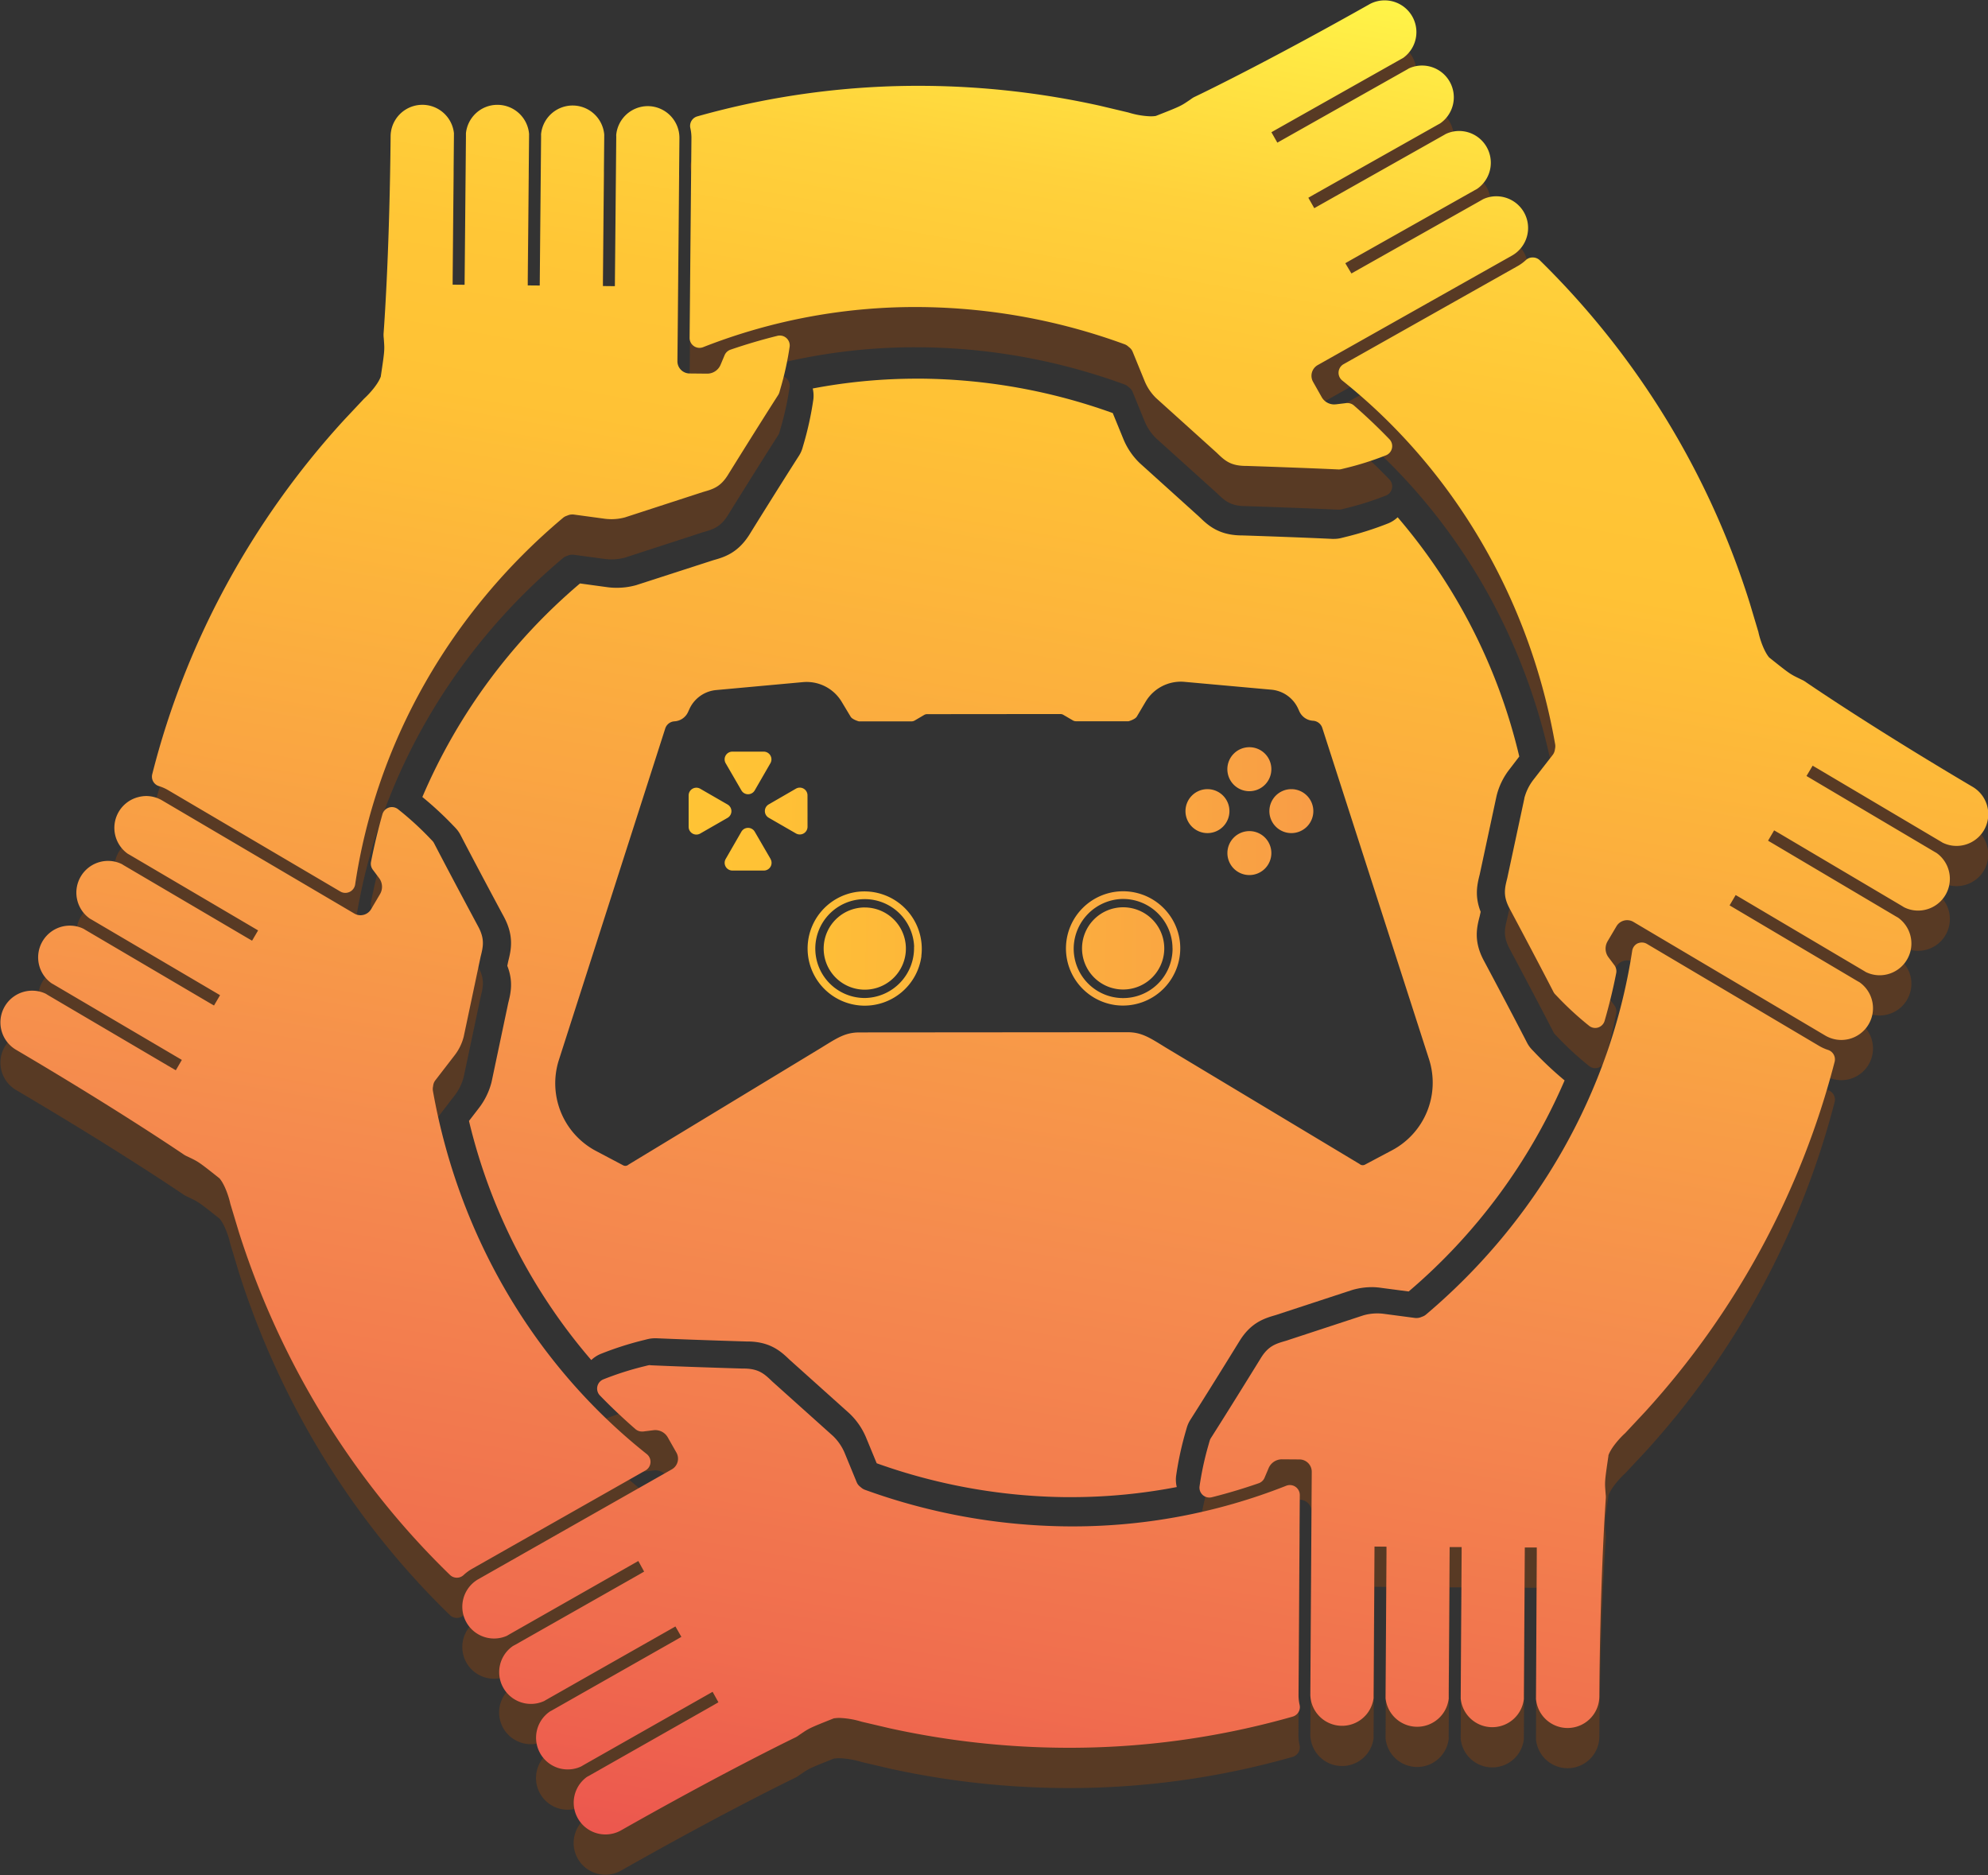 <svg id="Слой_1" data-name="Слой 1" xmlns="http://www.w3.org/2000/svg" xmlns:xlink="http://www.w3.org/1999/xlink" viewBox="0 0 938.98 885.66"><rect x="0" y="0" width="938.98" height="885.66" fill="#333333" stroke="none"/><defs><style>.cls-1{fill:url(#Оранжевый_желтый);}.cls-2{fill:#583a24;}.cls-3{fill:url(#Безымянный_градиент_3);}.cls-4{fill:url(#Оранжевый_желтый-2);}</style><linearGradient id="Оранжевый_желтый" x1="731.36" y1="130.41" x2="556.62" y2="1121.41" gradientUnits="userSpaceOnUse"><stop offset="0" stop-color="#fff448"/><stop offset="0.05" stop-color="#ffe442"/><stop offset="0.12" stop-color="#ffd13b"/><stop offset="0.2" stop-color="#ffc636"/><stop offset="0.28" stop-color="#ffc235"/><stop offset="0.67" stop-color="#f58b4e"/><stop offset="0.89" stop-color="#f06d4e"/><stop offset="1" stop-color="#ec574e"/></linearGradient><linearGradient id="Безымянный_градиент_3" x1="719.78" y1="187.92" x2="560.38" y2="1091.93" xlink:href="#Оранжевый_желтый"/><linearGradient id="Оранжевый_желтый-2" x1="246.66" y1="616.83" x2="1246.09" y2="625.92" xlink:href="#Оранжевый_желтый"/></defs><path class="cls-1" d="M895.52,703.94l-.1-.11-.79-.82-.44-.46a14.12,14.12,0,0,1-2.45-3.41c-8.28-16.09-20.21-38.43-20.32-38.63-5-9.25-3.39-15.83-2-21.11l.44-2.06c-2.95-7.5-1.6-13.07-.44-17.66l7.91-36.88.15-.62a33.19,33.19,0,0,1,6-12.14L888.1,564a268.12,268.12,0,0,0-57.44-113,14.61,14.61,0,0,1-4.33,2.83,153.26,153.26,0,0,1-20.4,6.49c-.32.09-1.25.31-2,.5a14.52,14.52,0,0,1-3.37.39h-.13l-.64,0c-14.37-.68-33.07-1.33-42.93-1.65l-.71,0c-10.35-.29-15.27-4.95-19.18-8.75l-28-25.27-.47-.45A33.37,33.37,0,0,1,701,413.78l-4.91-12a274,274,0,0,0-89.89-16.25h-2.57a262.9,262.9,0,0,0-49.25,4.64,14.74,14.74,0,0,1,.29,5.22,152.28,152.28,0,0,1-4.54,20.89l-.55,1.88a14.25,14.25,0,0,1-1.73,3.83c-9.72,15.18-22.6,35.93-23.17,36.88-5.55,9-12,10.94-17.3,12.42L471.49,482.9c-.15.06-.4.13-.65.2a33.43,33.43,0,0,1-9,1.21h-.31a32.5,32.5,0,0,1-4.18-.29l-12.89-1.76A272.29,272.29,0,0,0,370,583.13a161.25,161.25,0,0,1,14.21,13.11l1.45,1.51a14.46,14.46,0,0,1,2.35,3.3c8.36,16.11,20.34,38.38,20.45,38.57,5,9.26,3.43,15.83,2.1,21.11l-.44,2.14c2.93,7.44,1.6,13,.44,17.58l-7.79,36.91c-.05.2-.08.38-.13.57a33.56,33.56,0,0,1-6,12.21l-4.62,6a268.46,268.46,0,0,0,57.76,112.94,14.71,14.71,0,0,1,4.34-2.85,152.16,152.16,0,0,1,20.31-6.53c.35-.08,1.37-.35,2.18-.54a15,15,0,0,1,3.29-.37h.65c10.49.46,25.66,1,42.75,1.53l1,0c10.36.24,15.29,4.9,19.23,8.69l28.07,25.18c.18.16.33.3.46.44a33.35,33.35,0,0,1,7.58,11.21l4.95,12a273.55,273.55,0,0,0,89.17,16h2.57a264.1,264.1,0,0,0,50-4.77,14.49,14.49,0,0,1-.32-5.22,153.9,153.9,0,0,1,4.5-20.91c.08-.28.35-1.26.58-2a14.24,14.24,0,0,1,1.67-3.66c7.72-12.12,17.59-28.06,22.78-36.49l.39-.62c5.42-8.88,11.9-10.82,17.14-12.33l35.83-11.76.59-.18a33.83,33.83,0,0,1,9.08-1.26h.32A33.77,33.77,0,0,1,823,815l12.86,1.69A272.54,272.54,0,0,0,909.51,717,165.08,165.08,0,0,1,895.52,703.94ZM828,750l-12.78,6.78a2.22,2.22,0,0,1-2.54-.3l-91.56-55c-7.55-4.65-11.36-7.25-18.1-7.25l-126.56.1c-6.75,0-10.55,2.62-18.1,7.27l-91,55.18a2.19,2.19,0,0,1-2.53.31l-12.8-6.76a36.15,36.15,0,0,1-17.54-43l50.24-156.59a4.86,4.86,0,0,1,4.36-3.35,7.54,7.54,0,0,0,6.41-4.41l.62-1.36a15.43,15.43,0,0,1,12.62-9l41-3.75a19.29,19.29,0,0,1,18.34,9.33l4.21,7c.82,1.37,3.89,2.21,3.89,2.21l24.82,0a3,3,0,0,0,1.54-.41l4.48-2.63a2.62,2.62,0,0,1,1.36-.37l63-.06a2.83,2.83,0,0,1,1.36.37l4.48,2.62a3,3,0,0,0,1.54.42l24.81,0s3.07-.84,3.89-2.21l4.18-7.06A19.34,19.34,0,0,1,730,528.74l41,3.7a15.39,15.39,0,0,1,12.63,8.92l.62,1.37a7.66,7.66,0,0,0,2.6,3.08,7.56,7.56,0,0,0,3.82,1.3,4.9,4.9,0,0,1,4.38,3.36L845.48,707A36.16,36.16,0,0,1,828,750Z" transform="translate(-170.51 -206.67)"/><path class="cls-2" d="M457,493.24m487.06,178a4.69,4.69,0,0,0-2.62,3.53C931.29,741.07,896.68,802.1,844,846.63a5.27,5.27,0,0,1-1.57.9l-1,.38a5.18,5.18,0,0,1-1.83.31,3.81,3.81,0,0,1-.59,0l-14.75-1.95a22.68,22.68,0,0,0-3-.22,24,24,0,0,0-6.73.9l-.19.06-36.52,12c-4.8,1.38-8.28,2.41-11.82,8.19l-.39.64c-5.28,8.55-15.31,24.75-23.18,37.12a4.41,4.41,0,0,0-.54,1.19c-.21.7-.47,1.61-.56,1.95h0a144.34,144.34,0,0,0-4.25,19.68,4.68,4.68,0,0,0,4.6,5.25,4.35,4.35,0,0,0,1.19-.14c7.42-1.86,14.87-4.09,22.14-6.61a4.67,4.67,0,0,0,2.78-2.6l1.92-4.54a6.82,6.82,0,0,1,6.34-4.17l8.29.06a5.81,5.81,0,0,1,5.74,5.84l-.25,38.3c0,.14,0,.28,0,.42l-.42,66.59a15,15,0,0,0,29.87,1.61,5.78,5.78,0,0,0,0-.58c0-.27,0-.55,0-.84l.44-70.19,5.66.06v3.17l-.43,67c0,.27,0,.55,0,.84a5.86,5.86,0,0,0,0,.59,15,15,0,0,0,29.82.19,3.87,3.87,0,0,0,0-.68c0-.16,0-.32,0-.48v-.3c0-3,.1-14.48.1-14.48s0-.76,0-2l.23-35.49v-.91l.11-17.26h5.66v2.82l-.43,67.36c0,.29,0,.57,0,.86a5.42,5.42,0,0,0,0,.57,15,15,0,0,0,29.82.19c0-.19,0-.44,0-.62s0-.52,0-.79l.45-70.19,5.66,0v2.8L896,1026.8c0,.23,0,.47,0,.72a4.33,4.33,0,0,0,0,.72,15,15,0,0,0,14.82,13.64A15,15,0,0,0,925.92,1027c.33-52.46,2.61-87.31,3.07-93.76v-.1a10.91,10.91,0,0,0-.07-1.58l-.12-1.42c-.34-4.49-.36-4.76,1.41-16.77l0-.31.11-.29c1.24-3.18,4.72-7.34,7.62-10a2.39,2.39,0,0,0,.23-.22l9.35-10a390.29,390.29,0,0,0,89.53-165.34,4.69,4.69,0,0,0-3.1-5.61,21,21,0,0,1-4.27-1.93l-81.28-48.15a4.68,4.68,0,0,0-2.34-.66A4.89,4.89,0,0,0,944.06,671.27ZM891.18,348.54a20.8,20.8,0,0,1-3.9,2.84l-82.16,46.3a4.68,4.68,0,0,0-.62,7.73c52.84,42.23,88.55,103.25,100.55,171.82a5.2,5.2,0,0,1,0,1.76l-.19,1.09a5.08,5.08,0,0,1-1,2.2L894.76,594a24.17,24.17,0,0,0-4.28,8.72c0,.06,0,.12,0,.18l-8.06,37.58c-1.23,4.85-2.09,8.38,1.15,14.41.1.19,12.19,22.81,20.69,39.33a4.27,4.27,0,0,0,.79,1.1l.44.46.91.95a147.17,147.17,0,0,0,14.71,13.49,4.64,4.64,0,0,0,2.8,1,4.59,4.59,0,0,0,1.51-.24,4.7,4.7,0,0,0,3-3.14c2.14-7.41,4-15,5.47-22.54a4.73,4.73,0,0,0-.85-3.71l-2.81-3.75a6.82,6.82,0,0,1-.4-7.59l4.2-7.1a5.85,5.85,0,0,1,5.07-2.84,5.77,5.77,0,0,1,2.89.8l90.6,53.68a15,15,0,0,0,7.47,2.1,15.25,15.25,0,0,0,3.87-.47,15,15,0,0,0,5.11-26.62,3.36,3.36,0,0,0-.51-.32l-.71-.4-60.38-35.76,2.87-4.88,2.44,1.42,58,34.32.5.3.28.18a4.92,4.92,0,0,0,.45.24,14.75,14.75,0,0,0,6.22,1.43,15,15,0,0,0,9-27.08c-.13-.09-.26-.18-.4-.26l-.81-.46-60.38-35.76,2.86-4.88,2.44,1.41,58,34.33.69.43a6,6,0,0,0,.56.3,14.73,14.73,0,0,0,6.21,1.42,15,15,0,0,0,9-27.08,4.53,4.53,0,0,0-.46-.3l-.16-.09c-.18-.1-.35-.19-.59-.34l-60.4-35.76,2.9-4.87,2.42,1.41,58,34.36c.22.12.43.25.65.39a2.86,2.86,0,0,0,.54.3,14.71,14.71,0,0,0,6.22,1.43,15,15,0,0,0,13.05-7.35,15,15,0,0,0-5.26-20.52c-44-26-71.9-44.78-79.42-49.91l-.17-.11a15.2,15.2,0,0,0-1.57-.79l-1-.5c-4-1.95-4.35-2.11-13.77-9.66l-.26-.2-.19-.25c-2.13-2.69-4-7.79-4.84-11.65,0-.1,0-.21-.08-.31l-3.92-13.13a390.09,390.09,0,0,0-99.27-162.24,4.69,4.69,0,0,0-3.23-1.32A4.63,4.63,0,0,0,891.18,348.54ZM817.48,227.6c-44.46,25.08-74.69,40-82.89,43.91l-.16.07a13.45,13.45,0,0,0-1.44.94l-.19.14-.8.54c-3.7,2.5-4,2.71-15.27,7.12l-.29.11-.31.05a15.36,15.36,0,0,1-2.27.13,39.4,39.4,0,0,1-10.24-1.76l-.3-.08L690,275.61a395.77,395.77,0,0,0-81.73-9.38h0a384.72,384.72,0,0,0-108.41,14.41,4.68,4.68,0,0,0-3.28,5.56,20.59,20.59,0,0,1,.51,4.78l-.62,67.84c0,.14,0,.29,0,.43l-.24,26a4.68,4.68,0,0,0,4.64,4.73,4.85,4.85,0,0,0,1.75-.33,273.83,273.83,0,0,1,103.19-18.94,287.62,287.62,0,0,1,95.89,17.58,5,5,0,0,1,1.5.87l.87.73a5,5,0,0,1,1.42,1.93l5.63,13.78a23.79,23.79,0,0,0,5.41,8.06l.14.13,28.55,25.75c3.59,3.48,6.21,6,13,6.19l.7,0c10,.33,29.08,1,43.77,1.68h.18a4.78,4.78,0,0,0,1.13-.13l2-.49h0a142.76,142.76,0,0,0,19.21-6.09,4.68,4.68,0,0,0,1.56-7.56c-5.33-5.54-11-10.9-16.75-15.93a4.64,4.64,0,0,0-3-1.15,3.16,3.16,0,0,0-.61,0l-4.87.59c-.3,0-.6.05-.9.05a6.78,6.78,0,0,1-5.89-3.5l-4.06-7.19a5.81,5.81,0,0,1,2.22-7.9l91.74-51.71a15,15,0,0,0,5.69-20.41,15.06,15.06,0,0,0-12.92-7.61,14.8,14.8,0,0,0-6.22,1.29,5.06,5.06,0,0,0-.46.24l-.77.45-61.15,34.48L805.93,350l2.43-1.4,58.69-33.09.72-.39c.18-.1.35-.2.51-.31a15,15,0,0,0-4.54-26.71,15.18,15.18,0,0,0-3.9-.56,14.78,14.78,0,0,0-6.2,1.3,4,4,0,0,0-.46.23l-.35.21-.35.2L791.27,324l-2.8-4.92,2.45-1.41,58.7-33.1.53-.29.23-.12c.15-.08.31-.18.46-.28a15,15,0,0,0-14.65-26,4.77,4.77,0,0,0-.63.34l-.61.36-61.12,34.47-2.8-4.92,2.45-1.4,58.65-33.08.86-.47.4-.25a15,15,0,0,0-15.91-25.34ZM470.87,276.9a15,15,0,0,0-9.29,12.33,4.33,4.33,0,0,0,0,.72c0,.24,0,.47,0,.71l-.65,70.18-5.66-.06V358l.63-67.38c0-.23,0-.46,0-.7a5.63,5.63,0,0,0,0-.71,15,15,0,0,0-14.79-13.7,15,15,0,0,0-10.62,4.28,15,15,0,0,0-4.41,9.13,5.83,5.83,0,0,0,0,.59c0,.28,0,.56,0,.84l-.64,70.18-5.67-.05v-2.81l.63-67.37c0-.29,0-.57,0-.85a3.75,3.75,0,0,0,0-.58,15,15,0,0,0-14.79-13.68A14.79,14.79,0,0,0,395,279.45a15,15,0,0,0-4.41,9.12,5.83,5.83,0,0,0,0,.59c0,.28,0,.56,0,.84l-.64,70.18-5.66-.05v-2.81l.62-67.37c0-.28,0-.56,0-.84a3.9,3.9,0,0,0,0-.59,15,15,0,0,0-29.9,1.16c-.47,51.28-2.67,84.71-3.34,93.74v.13a12,12,0,0,0,.09,1.77l.09,1.2c.32,4.46.34,4.82-1.45,16.73l-.05.33-.12.3c-1.24,3.18-4.74,7.33-7.65,10l-.22.22-9.39,10c-43.7,47.75-75,105.58-90.55,167.26a4.57,4.57,0,0,0-.15,1.11,4.68,4.68,0,0,0,3.32,4.52,20.41,20.41,0,0,1,4.4,1.94l81.26,47.84a4.73,4.73,0,0,0,2.33.65,4.8,4.8,0,0,0,2.06-.46,4.67,4.67,0,0,0,2.62-3.53c10-66.88,44.88-128.38,98.17-173.15a5.19,5.19,0,0,1,1.54-.9l1-.38a4.86,4.86,0,0,1,1.77-.31,6,6,0,0,1,.61,0l14.76,2a25.35,25.35,0,0,0,3,.21,24.41,24.41,0,0,0,6.68-.87l.2-.07,36.54-11.89c4.81-1.36,8.3-2.37,11.91-8.24.55-.9,13.75-22.18,23.63-37.6a5.06,5.06,0,0,0,.56-1.23l.54-1.9a143.85,143.85,0,0,0,4.31-19.68,4.68,4.68,0,0,0-4.61-5.26,4.26,4.26,0,0,0-1.17.14c-7.48,1.85-14.94,4.06-22.16,6.54a4.68,4.68,0,0,0-2.78,2.59L510.84,398a6.85,6.85,0,0,1-6.37,4.16l-8.26-.08a5.81,5.81,0,0,1-5.75-5.86l.36-38.31c0-.14,0-.28,0-.43l.6-66.56a15,15,0,0,0-14.83-15.12A15,15,0,0,0,470.87,276.9ZM235.74,602.2A15,15,0,0,0,225,620.45a15,15,0,0,0,5.69,8.37,5,5,0,0,0,.58.35l.66.38,60.49,35.59L289.57,670l-2.43-1.41L229,634.4c-.18-.1-.35-.21-.52-.32a3.94,3.94,0,0,0-.63-.36,14.84,14.84,0,0,0-10.1-.92,15,15,0,0,0-5,26.63,4.53,4.53,0,0,0,.55.34l.67.38,12.46,7.33,33,19.42.15.09,14.87,8.75-2.86,4.88-2.44-1.41L211,665l-.64-.39a3.81,3.81,0,0,0-.56-.31,14.65,14.65,0,0,0-6.16-1.41,15.27,15.27,0,0,0-3.93.48,15,15,0,0,0-5,26.64,5.19,5.19,0,0,0,.5.31l.71.4,60.48,35.59-2.85,4.89-2.44-1.41-58-34.12-.77-.48a4.82,4.82,0,0,0-.5-.27,15,15,0,0,0-14,26.46c45.16,26.58,74.21,46.05,79.57,49.69l.16.1a11.83,11.83,0,0,0,1.48.76l.25.12.87.42c4,1.94,4.34,2.09,13.78,9.6l.26.21.21.26c2.13,2.65,4,7.76,4.87,11.64,0,.1.05.2.08.3l3.95,13.11c19.57,61.7,54.05,117.71,99.74,162a4.68,4.68,0,0,0,6.47,0,20.44,20.44,0,0,1,3.86-2.84l82-46.52a4.68,4.68,0,0,0,.6-7.74c-52.95-42.08-88.83-103-101-171.55a5.2,5.2,0,0,1,0-1.76l.17-1.06a5,5,0,0,1,1-2.21l9.08-11.78a23.83,23.83,0,0,0,4.27-8.72,1.46,1.46,0,0,0,.05-.2l7.95-37.61c1.21-4.84,2.07-8.37-1.19-14.39-.1-.19-12.23-22.75-20.81-39.28a4.73,4.73,0,0,0-.76-1.07l-1.41-1.47a146.62,146.62,0,0,0-14.9-13.55,4.67,4.67,0,0,0-2.77-.94,4.45,4.45,0,0,0-1.53.24,4.67,4.67,0,0,0-3,3.15c-2.11,7.38-3.92,14.93-5.39,22.46a4.68,4.68,0,0,0,.85,3.72l3,4A6.81,6.81,0,0,1,350,648l-4.2,7.12a5.83,5.83,0,0,1-5.08,2.85,5.75,5.75,0,0,1-2.87-.8l-90.75-53.42a14.92,14.92,0,0,0-7.43-2.08A15.14,15.14,0,0,0,235.74,602.2ZM477.66,870.48a5.24,5.24,0,0,0-1.11.12l-2,.5h0a144.9,144.9,0,0,0-19.15,6.14,4.69,4.69,0,0,0-1.54,7.57c5.33,5.51,11,10.85,16.78,15.89a4.7,4.7,0,0,0,3,1.14q.31,0,.63,0l4.85-.61a8.21,8.21,0,0,1,.95-.06,6.79,6.79,0,0,1,5.87,3.48L490,911.8a5.81,5.81,0,0,1-2.19,7.92l-91.6,52a15,15,0,0,0,13.53,26.7,5,5,0,0,0,.51-.27l.72-.43L472,963l2.75,5-2.41,1.4-58.55,33.23-.7.37a5.58,5.58,0,0,0-.58.35,15,15,0,0,0,14.73,25.94,4,4,0,0,0,.61-.33l.62-.36,12.58-7.14.53-.31,47.92-27.2,2.81,4.91-2.44,1.41-58.65,33.29c-.2.12-.4.23-.61.33a4,4,0,0,0-.56.34,15,15,0,0,0,4.61,26.72,15.19,15.19,0,0,0,3.84.53,14.84,14.84,0,0,0,6.26-1.31,4,4,0,0,0,.46-.24l.78-.46,61.06-34.65,2.75,4.94-2.41,1.4-58.57,33.24-.68.37a4.19,4.19,0,0,0-.58.34,15,15,0,0,0,16,25.29c44.54-25.27,74.62-40.16,82.77-44.13l.23-.11a14.42,14.42,0,0,0,1.34-.89l.22-.16.81-.54c3.66-2.5,4-2.7,15.22-7.16l.29-.11.32,0a14.74,14.74,0,0,1,2.32-.14,40.26,40.26,0,0,1,10.2,1.73l.3.08,13.33,3.12a395.07,395.07,0,0,0,80.65,9.14,384.53,384.53,0,0,0,109.48-14.7,4.69,4.69,0,0,0,3.27-5.56,21.12,21.12,0,0,1-.52-4.79l.43-67.83a3,3,0,0,0,0-.42l.17-26.06a4.69,4.69,0,0,0-4.64-4.71,4.75,4.75,0,0,0-1.77.33A274.1,274.1,0,0,1,674.1,946.64,287.79,287.79,0,0,1,579,929.35a5.56,5.56,0,0,1-1.56-.89l-.83-.69a5.12,5.12,0,0,1-1.45-1.95l-5.66-13.77a24.22,24.22,0,0,0-5.43-8l-.15-.14-28.61-25.66c-3.61-3.48-6.24-6-13-6.15l-1,0c-17.38-.52-32.83-1.07-43.5-1.55Z" transform="translate(-170.51 -206.67)"/><path class="cls-3" d="M457,474.24m487.06,178a4.69,4.69,0,0,0-2.62,3.53C931.29,722.07,896.68,783.1,844,827.63a5.27,5.27,0,0,1-1.57.9l-1,.38a5.18,5.18,0,0,1-1.83.31,3.81,3.81,0,0,1-.59,0l-14.75-1.95a22.68,22.68,0,0,0-3-.22,24,24,0,0,0-6.73.9l-.19.06-36.52,12c-4.8,1.38-8.28,2.41-11.82,8.19l-.39.64c-5.28,8.55-15.31,24.75-23.18,37.12a4.41,4.41,0,0,0-.54,1.19c-.21.7-.47,1.61-.56,1.95h0a144.34,144.34,0,0,0-4.25,19.68,4.68,4.68,0,0,0,4.6,5.25,4.35,4.35,0,0,0,1.19-.14c7.42-1.86,14.87-4.09,22.14-6.61a4.67,4.67,0,0,0,2.78-2.6l1.92-4.54a6.82,6.82,0,0,1,6.34-4.17l8.29.06a5.81,5.81,0,0,1,5.74,5.84l-.25,38.3c0,.14,0,.28,0,.42l-.42,66.59a15,15,0,0,0,29.87,1.61,5.78,5.78,0,0,0,0-.58c0-.27,0-.55,0-.84l.44-70.19,5.66.06v3.17l-.43,67c0,.27,0,.55,0,.84a5.86,5.86,0,0,0,0,.59,15,15,0,0,0,29.82.19,3.87,3.87,0,0,0,0-.68c0-.16,0-.32,0-.48v-.3c0-3,.1-14.48.1-14.48s0-.76,0-2l.23-35.49v-.91l.11-17.26h5.66v2.82l-.43,67.36c0,.29,0,.57,0,.86a5.42,5.42,0,0,0,0,.57,15,15,0,0,0,29.82.19c0-.19,0-.44,0-.62s0-.52,0-.79l.45-70.19,5.66,0v2.8L896,1007.8c0,.23,0,.47,0,.72a4.33,4.33,0,0,0,0,.72,15,15,0,0,0,14.82,13.64A15,15,0,0,0,925.92,1008c.33-52.46,2.61-87.31,3.07-93.76v-.1a10.91,10.91,0,0,0-.07-1.58l-.12-1.42c-.34-4.49-.36-4.76,1.41-16.77l0-.31.11-.29c1.24-3.18,4.72-7.34,7.62-10a2.39,2.39,0,0,0,.23-.22l9.35-10a390.29,390.29,0,0,0,89.53-165.34,4.69,4.69,0,0,0-3.1-5.61,21,21,0,0,1-4.27-1.93l-81.28-48.15a4.68,4.68,0,0,0-2.34-.66A4.89,4.89,0,0,0,944.06,652.27ZM891.18,329.54a20.8,20.8,0,0,1-3.9,2.84l-82.16,46.3a4.68,4.68,0,0,0-.62,7.73c52.84,42.23,88.55,103.25,100.55,171.82a5.2,5.2,0,0,1,0,1.76l-.19,1.09a5.08,5.08,0,0,1-1,2.2L894.76,575a24.17,24.17,0,0,0-4.28,8.72c0,.06,0,.12,0,.18l-8.06,37.58c-1.23,4.85-2.09,8.38,1.15,14.41.1.19,12.19,22.81,20.69,39.33a4.27,4.27,0,0,0,.79,1.1l.44.46.91.95a147.17,147.17,0,0,0,14.71,13.49,4.64,4.64,0,0,0,2.8,1,4.59,4.59,0,0,0,1.51-.24,4.7,4.7,0,0,0,3-3.14c2.14-7.41,4-15,5.47-22.54a4.73,4.73,0,0,0-.85-3.71l-2.81-3.75a6.82,6.82,0,0,1-.4-7.59l4.2-7.1a5.85,5.85,0,0,1,5.07-2.84,5.77,5.77,0,0,1,2.89.8l90.6,53.68a15,15,0,0,0,7.47,2.1,15.25,15.25,0,0,0,3.87-.47,15,15,0,0,0,5.11-26.62,3.36,3.36,0,0,0-.51-.32l-.71-.4-60.38-35.76,2.87-4.88,2.44,1.42,58,34.32.5.3.28.18a4.92,4.92,0,0,0,.45.24,14.75,14.75,0,0,0,6.22,1.43,15,15,0,0,0,9-27.08c-.13-.09-.26-.18-.4-.26l-.81-.46-60.38-35.76,2.86-4.88,2.44,1.41,58,34.33.69.43a6,6,0,0,0,.56.3,14.73,14.73,0,0,0,6.21,1.42,15,15,0,0,0,9-27.08,4.53,4.53,0,0,0-.46-.3l-.16-.09c-.18-.1-.35-.19-.59-.34l-60.4-35.76,2.9-4.87,2.42,1.41,58,34.36c.22.12.43.25.65.39a2.86,2.86,0,0,0,.54.3,14.71,14.71,0,0,0,6.22,1.43,15,15,0,0,0,13.05-7.35,15,15,0,0,0-5.26-20.52c-44-26-71.9-44.78-79.42-49.91l-.17-.11a15.2,15.2,0,0,0-1.57-.79l-1-.5c-4-1.95-4.35-2.11-13.77-9.66l-.26-.2-.19-.25c-2.13-2.69-4-7.79-4.84-11.65,0-.1,0-.21-.08-.31l-3.92-13.13a390.09,390.09,0,0,0-99.27-162.24,4.69,4.69,0,0,0-3.23-1.32A4.63,4.63,0,0,0,891.18,329.54ZM817.48,208.6c-44.46,25.08-74.69,40-82.89,43.91l-.16.07a13.45,13.45,0,0,0-1.44.94l-.19.14-.8.54c-3.7,2.5-4,2.71-15.27,7.12l-.29.11-.31.05a15.36,15.36,0,0,1-2.27.13,39.4,39.4,0,0,1-10.24-1.76l-.3-.08L690,256.61a395.77,395.77,0,0,0-81.73-9.38h0a384.72,384.72,0,0,0-108.41,14.41,4.68,4.68,0,0,0-3.28,5.56,20.59,20.59,0,0,1,.51,4.78l-.62,67.84c0,.14,0,.29,0,.43l-.24,26a4.68,4.68,0,0,0,4.64,4.73,4.85,4.85,0,0,0,1.75-.33,273.83,273.83,0,0,1,103.19-18.94,287.62,287.62,0,0,1,95.89,17.58,5,5,0,0,1,1.5.87l.87.73a5,5,0,0,1,1.42,1.93l5.63,13.78a23.79,23.79,0,0,0,5.41,8.06l.14.13,28.55,25.75c3.59,3.48,6.21,6,13,6.19l.7,0c10,.33,29.08,1,43.77,1.68h.18a4.78,4.78,0,0,0,1.13-.13l2-.49h0a142.76,142.76,0,0,0,19.21-6.09,4.68,4.68,0,0,0,1.56-7.56c-5.33-5.54-11-10.9-16.75-15.93a4.64,4.64,0,0,0-3-1.15,3.16,3.16,0,0,0-.61,0l-4.87.59c-.3,0-.6.05-.9.05a6.78,6.78,0,0,1-5.89-3.5l-4.06-7.19a5.81,5.81,0,0,1,2.22-7.9l91.74-51.71a15,15,0,0,0,5.69-20.41,15.06,15.06,0,0,0-12.92-7.61,14.8,14.8,0,0,0-6.22,1.29,5.06,5.06,0,0,0-.46.24l-.77.45-61.15,34.48L805.93,331l2.43-1.4,58.69-33.09.72-.39c.18-.1.35-.2.51-.31a15,15,0,0,0-4.54-26.71,15.18,15.18,0,0,0-3.9-.56,14.78,14.78,0,0,0-6.2,1.3,4,4,0,0,0-.46.23l-.35.21-.35.2L791.27,305l-2.8-4.92,2.45-1.41,58.7-33.1.53-.29.23-.12c.15-.08.31-.18.46-.28a15,15,0,0,0-14.65-26,4.77,4.77,0,0,0-.63.34l-.61.36-61.12,34.47-2.8-4.92,2.45-1.4,58.65-33.08.86-.47.4-.25a15,15,0,0,0-15.91-25.34ZM470.87,257.9a15,15,0,0,0-9.29,12.33,4.33,4.33,0,0,0,0,.72c0,.24,0,.47,0,.71l-.65,70.18-5.66-.06V339l.63-67.38c0-.23,0-.46,0-.7a5.63,5.63,0,0,0,0-.71,15,15,0,0,0-14.79-13.7,15,15,0,0,0-10.62,4.28,15,15,0,0,0-4.41,9.13,5.83,5.83,0,0,0,0,.59c0,.28,0,.56,0,.84l-.64,70.18-5.67-.05v-2.81l.63-67.37c0-.29,0-.57,0-.85a3.75,3.75,0,0,0,0-.58,15,15,0,0,0-14.79-13.68A14.79,14.79,0,0,0,395,260.45a15,15,0,0,0-4.41,9.12,5.83,5.83,0,0,0,0,.59c0,.28,0,.56,0,.84l-.64,70.18-5.66-.05v-2.81l.62-67.37c0-.28,0-.56,0-.84a3.9,3.9,0,0,0,0-.59,15,15,0,0,0-29.9,1.16c-.47,51.28-2.67,84.71-3.34,93.74v.13a12,12,0,0,0,.09,1.77l.09,1.2c.32,4.46.34,4.82-1.45,16.73l-.05.33-.12.3c-1.24,3.18-4.74,7.33-7.65,10l-.22.22-9.39,10c-43.7,47.75-75,105.58-90.55,167.26a4.57,4.57,0,0,0-.15,1.11,4.68,4.68,0,0,0,3.32,4.52,20.41,20.41,0,0,1,4.4,1.94l81.26,47.84a4.73,4.73,0,0,0,2.33.65,4.8,4.8,0,0,0,2.06-.46,4.67,4.67,0,0,0,2.62-3.53c10-66.88,44.88-128.38,98.17-173.15a5.19,5.19,0,0,1,1.54-.9l1-.38a4.86,4.86,0,0,1,1.77-.31,6,6,0,0,1,.61,0l14.76,2a25.35,25.35,0,0,0,3,.21,24.41,24.41,0,0,0,6.68-.87l.2-.07,36.54-11.89c4.81-1.36,8.3-2.37,11.91-8.24.55-.9,13.75-22.18,23.63-37.6a5.06,5.06,0,0,0,.56-1.23l.54-1.9a143.85,143.85,0,0,0,4.31-19.68,4.68,4.68,0,0,0-4.61-5.26,4.26,4.26,0,0,0-1.17.14c-7.48,1.85-14.94,4.06-22.16,6.54a4.68,4.68,0,0,0-2.78,2.59L510.84,379a6.85,6.85,0,0,1-6.37,4.16l-8.26-.08a5.81,5.81,0,0,1-5.75-5.86l.36-38.31c0-.14,0-.28,0-.43l.6-66.56a15,15,0,0,0-14.83-15.12A15,15,0,0,0,470.87,257.9ZM235.74,583.2A15,15,0,0,0,225,601.45a15,15,0,0,0,5.69,8.37,5,5,0,0,0,.58.35l.66.38,60.49,35.59L289.57,651l-2.43-1.41L229,615.4c-.18-.1-.35-.21-.52-.32a3.94,3.94,0,0,0-.63-.36,14.84,14.84,0,0,0-10.1-.92,15,15,0,0,0-5,26.63,4.53,4.53,0,0,0,.55.34l.67.38,12.46,7.33,33,19.42.15.09,14.87,8.75-2.86,4.88-2.44-1.41L211,646l-.64-.39a3.81,3.81,0,0,0-.56-.31,14.65,14.65,0,0,0-6.16-1.41,15.27,15.27,0,0,0-3.93.48,15,15,0,0,0-5,26.64,5.19,5.19,0,0,0,.5.31l.71.4,60.48,35.59-2.85,4.89-2.44-1.41-58-34.12-.77-.48a4.82,4.82,0,0,0-.5-.27,15,15,0,0,0-14,26.46c45.16,26.58,74.21,46.05,79.57,49.69l.16.1a11.83,11.83,0,0,0,1.48.76l.25.12.87.42c4,1.94,4.34,2.09,13.78,9.6l.26.21.21.26c2.13,2.65,4,7.76,4.87,11.64,0,.1.05.2.08.3l3.95,13.11c19.57,61.7,54.05,117.71,99.74,162a4.68,4.68,0,0,0,6.47,0,20.44,20.44,0,0,1,3.86-2.84l82-46.52a4.68,4.68,0,0,0,.6-7.74c-52.95-42.08-88.83-103-101-171.55a5.2,5.2,0,0,1,0-1.76l.17-1.06a5,5,0,0,1,1-2.21l9.08-11.78a23.83,23.83,0,0,0,4.27-8.72,1.46,1.46,0,0,0,.05-.2l7.95-37.61c1.21-4.84,2.07-8.37-1.19-14.39-.1-.19-12.23-22.75-20.81-39.28a4.73,4.73,0,0,0-.76-1.07l-1.41-1.47a146.62,146.62,0,0,0-14.9-13.55,4.67,4.67,0,0,0-2.77-.94,4.45,4.45,0,0,0-1.53.24,4.67,4.67,0,0,0-3,3.15c-2.11,7.38-3.92,14.93-5.39,22.46a4.68,4.68,0,0,0,.85,3.72l3,4A6.81,6.81,0,0,1,350,629l-4.2,7.12a5.83,5.83,0,0,1-5.08,2.85,5.75,5.75,0,0,1-2.87-.8l-90.75-53.42a14.92,14.92,0,0,0-7.43-2.08A15.14,15.14,0,0,0,235.74,583.2ZM477.66,851.48a5.24,5.24,0,0,0-1.11.12l-2,.5h0a144.9,144.9,0,0,0-19.15,6.14,4.69,4.69,0,0,0-1.54,7.57c5.33,5.51,11,10.85,16.78,15.89a4.7,4.7,0,0,0,3,1.14q.31,0,.63,0l4.85-.61a8.21,8.21,0,0,1,.95-.06,6.79,6.79,0,0,1,5.87,3.48L490,892.8a5.81,5.81,0,0,1-2.19,7.92l-91.6,52a15,15,0,0,0,13.53,26.7,5,5,0,0,0,.51-.27l.72-.43L472,944l2.75,5-2.41,1.4L413.82,983.6l-.7.37a5.58,5.58,0,0,0-.58.35,15,15,0,0,0,14.73,25.94,4,4,0,0,0,.61-.33l.62-.36,12.58-7.14.53-.31,47.92-27.2,2.81,4.91-2.44,1.41-58.65,33.29c-.2.12-.4.23-.61.33a4,4,0,0,0-.56.34,15,15,0,0,0,4.61,26.72,15.19,15.19,0,0,0,3.84.53,14.84,14.84,0,0,0,6.26-1.31,4,4,0,0,0,.46-.24l.78-.46,61.06-34.65,2.75,4.94-2.41,1.4-58.57,33.24-.68.37a4.19,4.19,0,0,0-.58.34,15,15,0,0,0,16,25.29c44.54-25.27,74.62-40.16,82.77-44.13l.23-.11a14.42,14.42,0,0,0,1.34-.89l.22-.16.81-.54c3.66-2.5,4-2.7,15.22-7.16l.29-.11.32,0a14.74,14.74,0,0,1,2.32-.14,40.26,40.26,0,0,1,10.2,1.73l.3.08,13.33,3.12a395.07,395.07,0,0,0,80.65,9.14,384.53,384.53,0,0,0,109.48-14.7,4.69,4.69,0,0,0,3.27-5.56,21.12,21.12,0,0,1-.52-4.79l.43-67.83a3,3,0,0,0,0-.42l.17-26.06a4.69,4.69,0,0,0-4.64-4.71,4.75,4.75,0,0,0-1.77.33A274.1,274.1,0,0,1,674.1,927.64,287.79,287.79,0,0,1,579,910.35a5.56,5.56,0,0,1-1.56-.89l-.83-.69a5.12,5.12,0,0,1-1.45-1.95l-5.66-13.77a24.22,24.22,0,0,0-5.43-8l-.15-.14-28.61-25.66c-3.61-3.48-6.24-6-13-6.15l-1,0c-17.38-.52-32.83-1.07-43.5-1.55Z" transform="translate(-170.51 -206.67)"/><path class="cls-4" d="M751.2,589.81a10.38,10.38,0,1,1-10.37-10.39A10.37,10.37,0,0,1,751.2,589.81Zm9.43-30.2A10.39,10.39,0,1,0,771,570,10.37,10.37,0,0,0,760.63,559.61Zm19.82,19.81a10.38,10.38,0,1,0,10.38,10.39A10.39,10.39,0,0,0,780.45,579.42Zm-19.82,19.82A10.38,10.38,0,1,0,771,609.62,10.37,10.37,0,0,0,760.63,599.24Zm-63.14,82.19a27,27,0,1,1,30.26-30.34A27.08,27.08,0,0,1,697.49,681.43Zm26.82-26.8A23.37,23.37,0,0,0,700,631.31a23.61,23.61,0,0,0-22.34,22.49,23.35,23.35,0,1,0,46.68.83ZM701,635.22a19.42,19.42,0,1,0,19.42,19.41A19.42,19.42,0,0,0,701,635.22Zm-95.27,23a27,27,0,1,1-30.32-30.29A27.13,27.13,0,0,1,605.68,658.23Zm-3.45-4.37a23.35,23.35,0,1,0-23.33,24.22A23.57,23.57,0,0,0,602.23,653.86Zm-23.36-18.55a19.42,19.42,0,1,0,19.35,21.56A19.42,19.42,0,0,0,578.87,635.31ZM514.1,586.64l-12.87-7.42a3.65,3.65,0,0,0-5.46,3.16v14.85a3.65,3.65,0,0,0,5.47,3.16L514.11,593A3.64,3.64,0,0,0,514.1,586.64Zm17.16-24.94H516.41a3.65,3.65,0,0,0-3.15,5.48L520.69,580a3.63,3.63,0,0,0,6.3,0l7.42-12.86A3.65,3.65,0,0,0,531.26,561.7Zm20.65,20.64a3.64,3.64,0,0,0-5.46-3.15l-12.85,7.43a3.64,3.64,0,0,0,0,6.31l12.86,7.41a3.65,3.65,0,0,0,5.47-3.15Zm-17.47,30L527,599.53a3.65,3.65,0,0,0-6.32,0l-7.41,12.87a3.65,3.65,0,0,0,3.16,5.47l14.85,0A3.64,3.64,0,0,0,534.44,612.39Z" transform="translate(-170.51 -206.67)"/></svg>